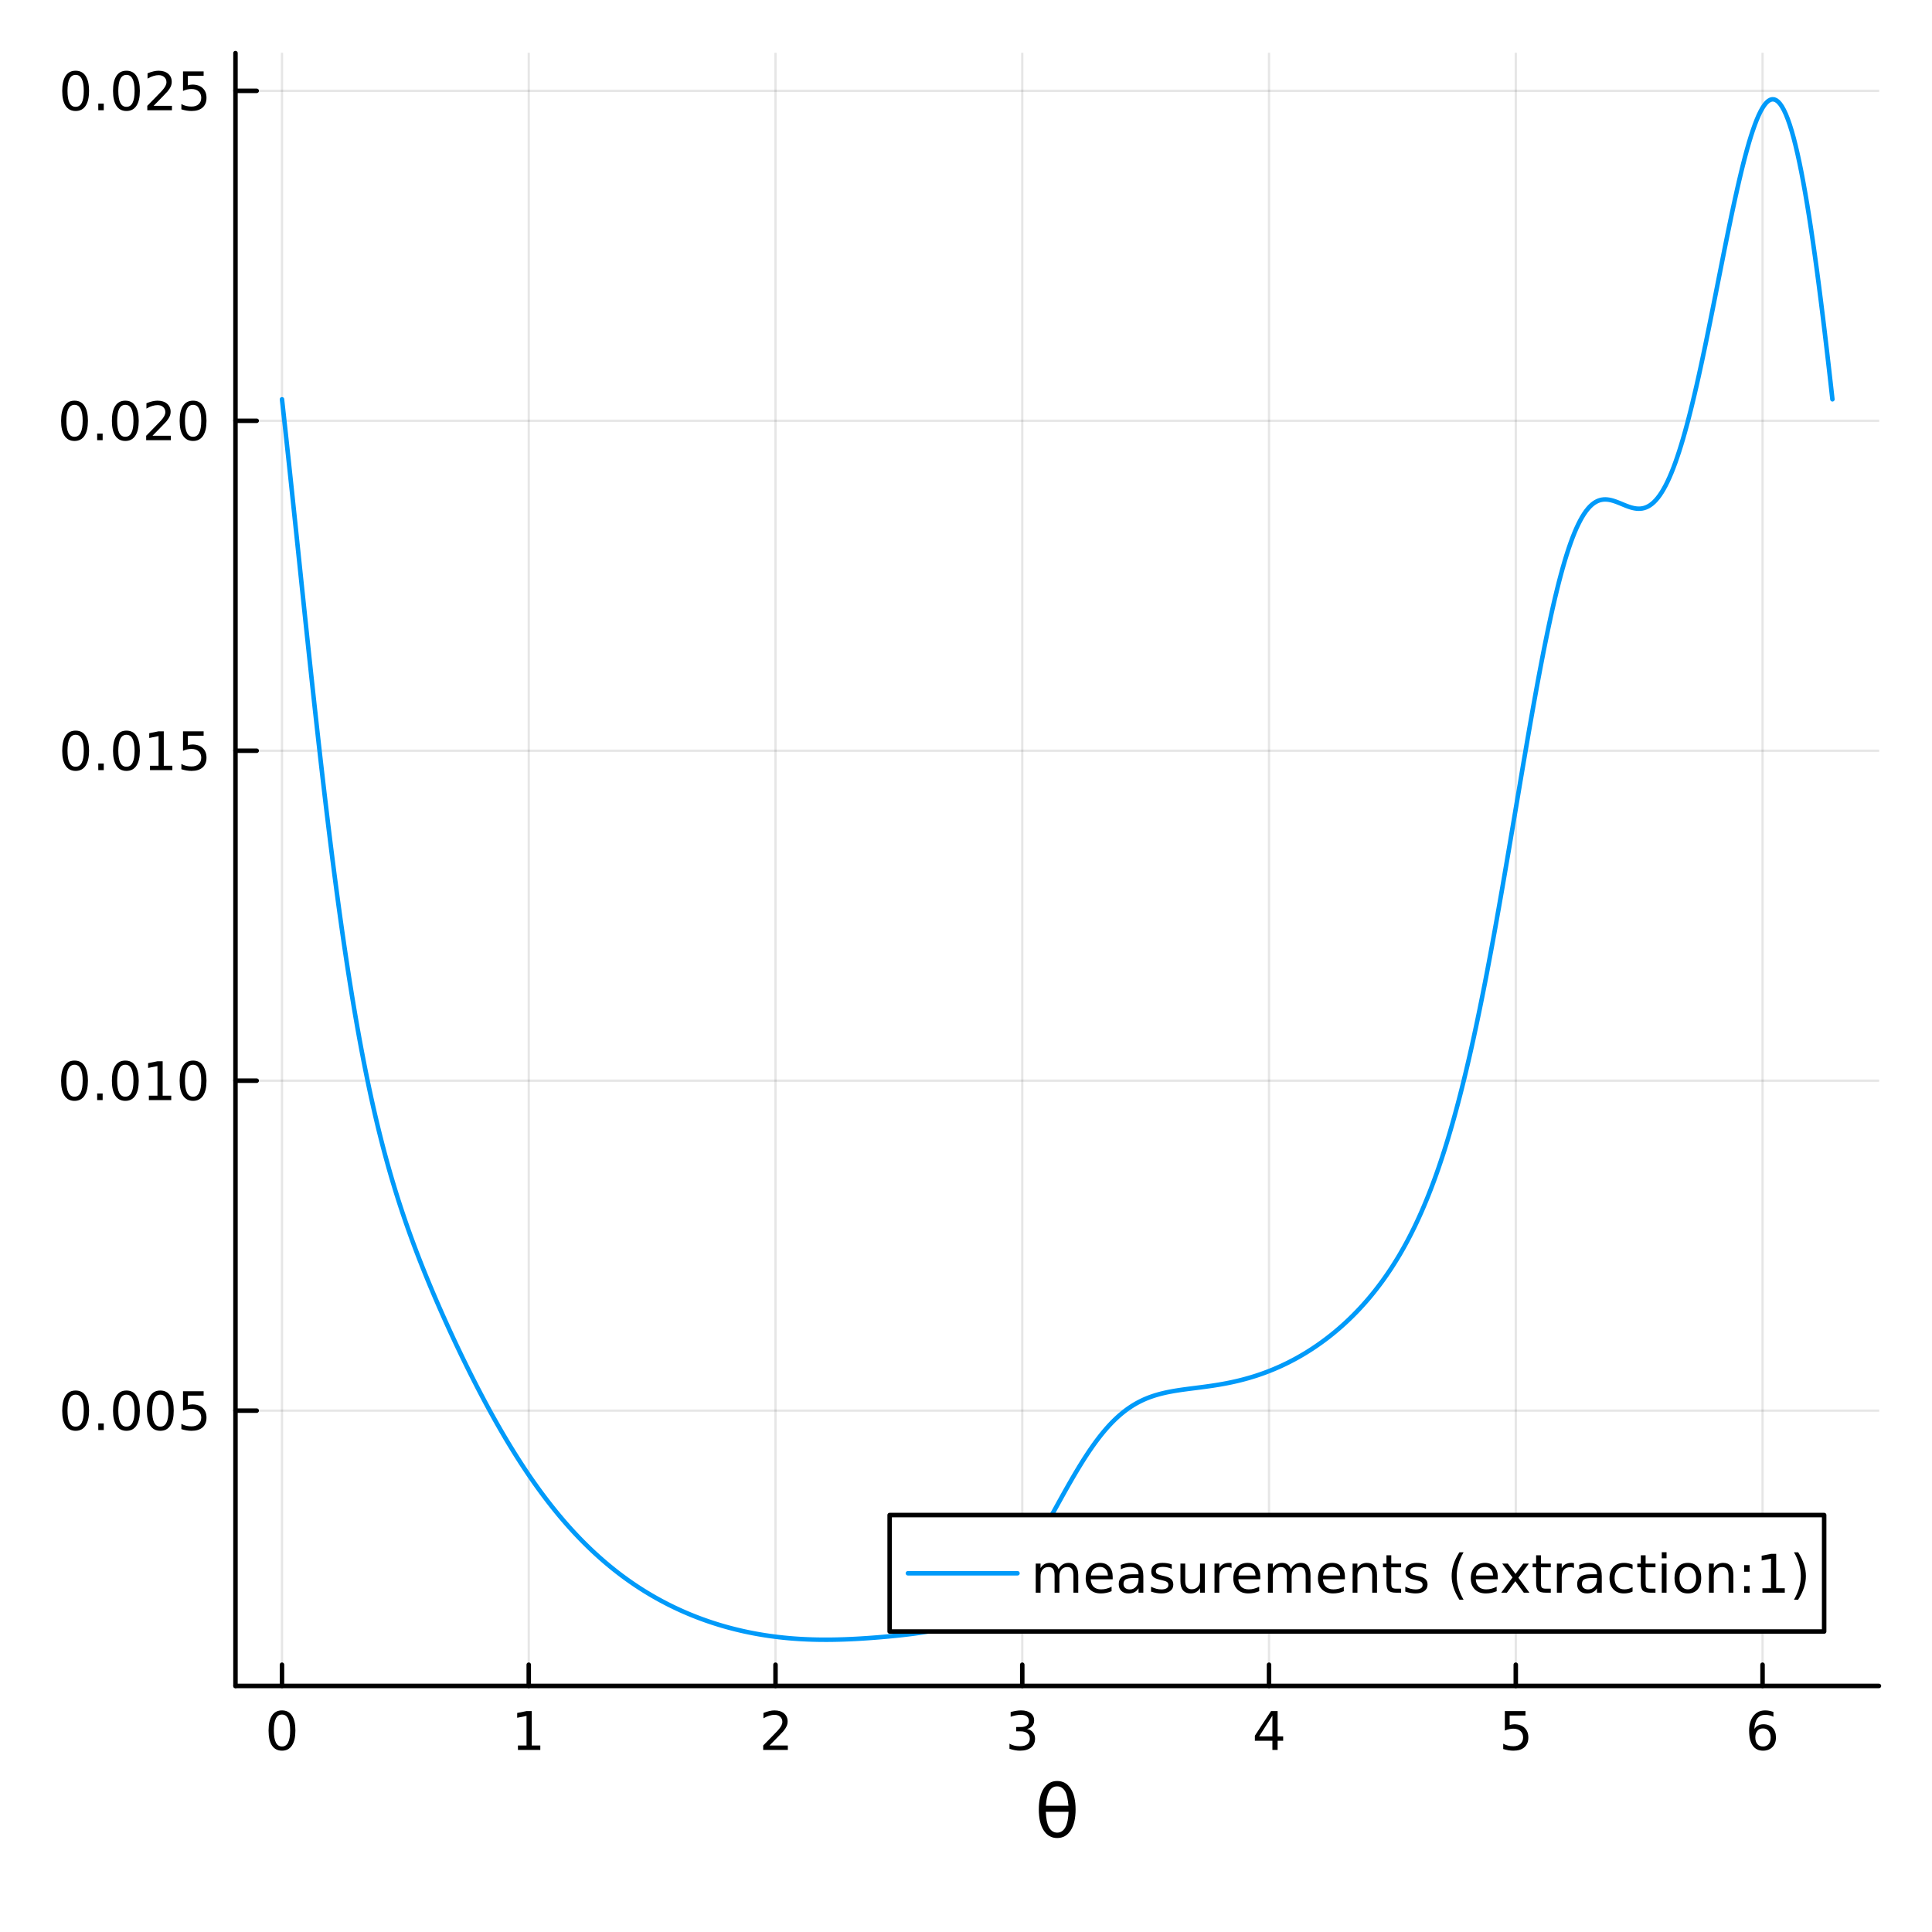 <?xml version="1.0" encoding="utf-8"?>
<svg xmlns="http://www.w3.org/2000/svg" xmlns:xlink="http://www.w3.org/1999/xlink" width="430" height="430" viewBox="0 0 1720 1720">
<rect x="0" y="0" width="1720" height="1720" fill="#333333" stroke="none"/>
<defs>
  <clipPath id="clip270">
    <rect x="0" y="0" width="1720" height="1720"/>
  </clipPath>
</defs>
<path clip-path="url(#clip270)" d="M0 1720 L1720 1720 L1720 0 L0 0  Z" fill="#ffffff" fill-rule="evenodd" fill-opacity="1"/>
<defs>
  <clipPath id="clip271">
    <rect x="344" y="172" width="1205" height="1205"/>
  </clipPath>
</defs>
<path clip-path="url(#clip270)" d="M209.636 1500.94 L1672.76 1500.94 L1672.76 47.244 L209.636 47.244  Z" fill="#ffffff" fill-rule="evenodd" fill-opacity="1"/>
<defs>
  <clipPath id="clip272">
    <rect x="209" y="47" width="1464" height="1455"/>
  </clipPath>
</defs>
<polyline clip-path="url(#clip272)" style="stroke:#000000; stroke-linecap:round; stroke-linejoin:round; stroke-width:2; stroke-opacity:0.1; fill:none" points="251.045,1500.94 251.045,47.244 "/>
<polyline clip-path="url(#clip272)" style="stroke:#000000; stroke-linecap:round; stroke-linejoin:round; stroke-width:2; stroke-opacity:0.1; fill:none" points="470.727,1500.94 470.727,47.244 "/>
<polyline clip-path="url(#clip272)" style="stroke:#000000; stroke-linecap:round; stroke-linejoin:round; stroke-width:2; stroke-opacity:0.1; fill:none" points="690.409,1500.94 690.409,47.244 "/>
<polyline clip-path="url(#clip272)" style="stroke:#000000; stroke-linecap:round; stroke-linejoin:round; stroke-width:2; stroke-opacity:0.1; fill:none" points="910.091,1500.94 910.091,47.244 "/>
<polyline clip-path="url(#clip272)" style="stroke:#000000; stroke-linecap:round; stroke-linejoin:round; stroke-width:2; stroke-opacity:0.1; fill:none" points="1129.77,1500.94 1129.77,47.244 "/>
<polyline clip-path="url(#clip272)" style="stroke:#000000; stroke-linecap:round; stroke-linejoin:round; stroke-width:2; stroke-opacity:0.1; fill:none" points="1349.45,1500.94 1349.45,47.244 "/>
<polyline clip-path="url(#clip272)" style="stroke:#000000; stroke-linecap:round; stroke-linejoin:round; stroke-width:2; stroke-opacity:0.1; fill:none" points="1569.14,1500.94 1569.14,47.244 "/>
<polyline clip-path="url(#clip270)" style="stroke:#000000; stroke-linecap:round; stroke-linejoin:round; stroke-width:4; stroke-opacity:1; fill:none" points="209.636,1500.94 1672.76,1500.94 "/>
<polyline clip-path="url(#clip270)" style="stroke:#000000; stroke-linecap:round; stroke-linejoin:round; stroke-width:4; stroke-opacity:1; fill:none" points="251.045,1500.94 251.045,1482.04 "/>
<polyline clip-path="url(#clip270)" style="stroke:#000000; stroke-linecap:round; stroke-linejoin:round; stroke-width:4; stroke-opacity:1; fill:none" points="470.727,1500.94 470.727,1482.04 "/>
<polyline clip-path="url(#clip270)" style="stroke:#000000; stroke-linecap:round; stroke-linejoin:round; stroke-width:4; stroke-opacity:1; fill:none" points="690.409,1500.94 690.409,1482.04 "/>
<polyline clip-path="url(#clip270)" style="stroke:#000000; stroke-linecap:round; stroke-linejoin:round; stroke-width:4; stroke-opacity:1; fill:none" points="910.091,1500.94 910.091,1482.04 "/>
<polyline clip-path="url(#clip270)" style="stroke:#000000; stroke-linecap:round; stroke-linejoin:round; stroke-width:4; stroke-opacity:1; fill:none" points="1129.77,1500.94 1129.77,1482.04 "/>
<polyline clip-path="url(#clip270)" style="stroke:#000000; stroke-linecap:round; stroke-linejoin:round; stroke-width:4; stroke-opacity:1; fill:none" points="1349.45,1500.94 1349.45,1482.04 "/>
<polyline clip-path="url(#clip270)" style="stroke:#000000; stroke-linecap:round; stroke-linejoin:round; stroke-width:4; stroke-opacity:1; fill:none" points="1569.14,1500.94 1569.14,1482.04 "/>
<path clip-path="url(#clip270)" d="M251.045 1526.42 Q247.434 1526.42 245.605 1529.98 Q243.8 1533.52 243.8 1540.65 Q243.8 1547.76 245.605 1551.33 Q247.434 1554.87 251.045 1554.87 Q254.679 1554.87 256.485 1551.33 Q258.313 1547.76 258.313 1540.65 Q258.313 1533.52 256.485 1529.98 Q254.679 1526.42 251.045 1526.42 M251.045 1522.71 Q256.855 1522.71 259.911 1527.32 Q262.989 1531.9 262.989 1540.65 Q262.989 1549.38 259.911 1553.99 Q256.855 1558.57 251.045 1558.57 Q245.235 1558.57 242.156 1553.99 Q239.101 1549.38 239.101 1540.65 Q239.101 1531.9 242.156 1527.32 Q245.235 1522.71 251.045 1522.71 Z" fill="#000000" fill-rule="nonzero" fill-opacity="1" /><path clip-path="url(#clip270)" d="M461.109 1553.96 L468.748 1553.96 L468.748 1527.6 L460.438 1529.27 L460.438 1525.01 L468.701 1523.34 L473.377 1523.34 L473.377 1553.96 L481.016 1553.96 L481.016 1557.9 L461.109 1557.9 L461.109 1553.96 Z" fill="#000000" fill-rule="nonzero" fill-opacity="1" /><path clip-path="url(#clip270)" d="M685.061 1553.96 L701.381 1553.96 L701.381 1557.9 L679.437 1557.9 L679.437 1553.96 Q682.099 1551.21 686.682 1546.58 Q691.288 1541.93 692.469 1540.59 Q694.714 1538.06 695.594 1536.33 Q696.497 1534.57 696.497 1532.88 Q696.497 1530.12 694.552 1528.39 Q692.631 1526.65 689.529 1526.65 Q687.33 1526.65 684.876 1527.41 Q682.446 1528.18 679.668 1529.73 L679.668 1525.01 Q682.492 1523.87 684.946 1523.29 Q687.399 1522.71 689.436 1522.71 Q694.807 1522.71 698.001 1525.4 Q701.196 1528.09 701.196 1532.58 Q701.196 1534.71 700.385 1536.63 Q699.598 1538.52 697.492 1541.12 Q696.913 1541.79 693.811 1545.01 Q690.71 1548.2 685.061 1553.96 Z" fill="#000000" fill-rule="nonzero" fill-opacity="1" /><path clip-path="url(#clip270)" d="M914.338 1539.27 Q917.695 1539.98 919.57 1542.25 Q921.468 1544.52 921.468 1547.85 Q921.468 1552.97 917.949 1555.77 Q914.431 1558.57 907.949 1558.57 Q905.773 1558.57 903.459 1558.13 Q901.167 1557.71 898.713 1556.86 L898.713 1552.34 Q900.658 1553.48 902.973 1554.06 Q905.287 1554.64 907.81 1554.64 Q912.209 1554.64 914.5 1552.9 Q916.815 1551.16 916.815 1547.85 Q916.815 1544.8 914.662 1543.09 Q912.533 1541.35 908.713 1541.35 L904.685 1541.35 L904.685 1537.51 L908.898 1537.51 Q912.347 1537.51 914.176 1536.14 Q916.005 1534.75 916.005 1532.16 Q916.005 1529.5 914.107 1528.09 Q912.232 1526.65 908.713 1526.65 Q906.792 1526.65 904.593 1527.07 Q902.394 1527.48 899.755 1528.36 L899.755 1524.2 Q902.417 1523.46 904.732 1523.09 Q907.07 1522.71 909.13 1522.71 Q914.454 1522.71 917.556 1525.15 Q920.658 1527.55 920.658 1531.67 Q920.658 1534.54 919.014 1536.53 Q917.371 1538.5 914.338 1539.27 Z" fill="#000000" fill-rule="nonzero" fill-opacity="1" /><path clip-path="url(#clip270)" d="M1132.78 1527.41 L1120.98 1545.86 L1132.78 1545.86 L1132.78 1527.41 M1131.55 1523.34 L1137.43 1523.34 L1137.43 1545.86 L1142.36 1545.86 L1142.36 1549.75 L1137.43 1549.75 L1137.43 1557.9 L1132.78 1557.9 L1132.78 1549.75 L1117.18 1549.75 L1117.18 1545.24 L1131.55 1523.34 Z" fill="#000000" fill-rule="nonzero" fill-opacity="1" /><path clip-path="url(#clip270)" d="M1339.73 1523.34 L1358.09 1523.34 L1358.09 1527.28 L1344.01 1527.28 L1344.01 1535.75 Q1345.03 1535.4 1346.05 1535.24 Q1347.07 1535.05 1348.09 1535.05 Q1353.88 1535.05 1357.26 1538.22 Q1360.63 1541.4 1360.63 1546.81 Q1360.63 1552.39 1357.16 1555.49 Q1353.69 1558.57 1347.37 1558.57 Q1345.2 1558.57 1342.93 1558.2 Q1340.68 1557.83 1338.27 1557.09 L1338.27 1552.39 Q1340.36 1553.52 1342.58 1554.08 Q1344.8 1554.64 1347.28 1554.64 Q1351.28 1554.64 1353.62 1552.53 Q1355.96 1550.42 1355.96 1546.81 Q1355.96 1543.2 1353.62 1541.09 Q1351.28 1538.99 1347.28 1538.99 Q1345.4 1538.99 1343.53 1539.4 Q1341.68 1539.82 1339.73 1540.7 L1339.73 1523.34 Z" fill="#000000" fill-rule="nonzero" fill-opacity="1" /><path clip-path="url(#clip270)" d="M1569.54 1538.76 Q1566.39 1538.76 1564.54 1540.91 Q1562.71 1543.06 1562.71 1546.81 Q1562.71 1550.54 1564.54 1552.71 Q1566.39 1554.87 1569.54 1554.87 Q1572.69 1554.87 1574.52 1552.71 Q1576.37 1550.54 1576.37 1546.81 Q1576.37 1543.06 1574.52 1540.91 Q1572.69 1538.76 1569.54 1538.76 M1578.82 1524.1 L1578.82 1528.36 Q1577.06 1527.53 1575.26 1527.09 Q1573.48 1526.65 1571.72 1526.65 Q1567.09 1526.65 1564.63 1529.77 Q1562.2 1532.9 1561.86 1539.22 Q1563.22 1537.21 1565.28 1536.14 Q1567.34 1535.05 1569.82 1535.05 Q1575.03 1535.05 1578.04 1538.22 Q1581.07 1541.37 1581.07 1546.81 Q1581.07 1552.14 1577.92 1555.35 Q1574.77 1558.57 1569.54 1558.57 Q1563.55 1558.57 1560.37 1553.99 Q1557.2 1549.38 1557.2 1540.65 Q1557.2 1532.46 1561.09 1527.6 Q1564.98 1522.71 1571.53 1522.71 Q1573.29 1522.71 1575.07 1523.06 Q1576.88 1523.41 1578.82 1524.1 Z" fill="#000000" fill-rule="nonzero" fill-opacity="1" /><path clip-path="url(#clip270)" d="M951.317 1613.01 L931.043 1613.01 Q931.52 1622.52 933.716 1626.56 Q936.453 1631.53 941.196 1631.53 Q945.97 1631.53 948.612 1626.53 Q950.935 1622.14 951.317 1613.01 M951.222 1607.59 Q950.331 1598.56 948.612 1595.37 Q945.875 1590.34 941.196 1590.34 Q936.326 1590.34 933.748 1595.31 Q931.711 1599.32 931.106 1607.59 L951.222 1607.59 M941.196 1585.57 Q948.835 1585.57 953.195 1592.32 Q957.556 1599.03 957.556 1610.94 Q957.556 1622.81 953.195 1629.56 Q948.835 1636.34 941.196 1636.34 Q933.525 1636.34 929.197 1629.56 Q924.836 1622.81 924.836 1610.94 Q924.836 1599.03 929.197 1592.32 Q933.525 1585.57 941.196 1585.57 Z" fill="#000000" fill-rule="nonzero" fill-opacity="1" /><polyline clip-path="url(#clip272)" style="stroke:#000000; stroke-linecap:round; stroke-linejoin:round; stroke-width:2; stroke-opacity:0.1; fill:none" points="209.636,1255.85 1672.76,1255.85 "/>
<polyline clip-path="url(#clip272)" style="stroke:#000000; stroke-linecap:round; stroke-linejoin:round; stroke-width:2; stroke-opacity:0.1; fill:none" points="209.636,962.101 1672.76,962.101 "/>
<polyline clip-path="url(#clip272)" style="stroke:#000000; stroke-linecap:round; stroke-linejoin:round; stroke-width:2; stroke-opacity:0.1; fill:none" points="209.636,668.355 1672.76,668.355 "/>
<polyline clip-path="url(#clip272)" style="stroke:#000000; stroke-linecap:round; stroke-linejoin:round; stroke-width:2; stroke-opacity:0.1; fill:none" points="209.636,374.609 1672.76,374.609 "/>
<polyline clip-path="url(#clip272)" style="stroke:#000000; stroke-linecap:round; stroke-linejoin:round; stroke-width:2; stroke-opacity:0.1; fill:none" points="209.636,80.864 1672.76,80.864 "/>
<polyline clip-path="url(#clip270)" style="stroke:#000000; stroke-linecap:round; stroke-linejoin:round; stroke-width:4; stroke-opacity:1; fill:none" points="209.636,1500.94 209.636,47.244 "/>
<polyline clip-path="url(#clip270)" style="stroke:#000000; stroke-linecap:round; stroke-linejoin:round; stroke-width:4; stroke-opacity:1; fill:none" points="209.636,1255.85 228.534,1255.85 "/>
<polyline clip-path="url(#clip270)" style="stroke:#000000; stroke-linecap:round; stroke-linejoin:round; stroke-width:4; stroke-opacity:1; fill:none" points="209.636,962.101 228.534,962.101 "/>
<polyline clip-path="url(#clip270)" style="stroke:#000000; stroke-linecap:round; stroke-linejoin:round; stroke-width:4; stroke-opacity:1; fill:none" points="209.636,668.355 228.534,668.355 "/>
<polyline clip-path="url(#clip270)" style="stroke:#000000; stroke-linecap:round; stroke-linejoin:round; stroke-width:4; stroke-opacity:1; fill:none" points="209.636,374.609 228.534,374.609 "/>
<polyline clip-path="url(#clip270)" style="stroke:#000000; stroke-linecap:round; stroke-linejoin:round; stroke-width:4; stroke-opacity:1; fill:none" points="209.636,80.864 228.534,80.864 "/>
<path clip-path="url(#clip270)" d="M67.332 1241.65 Q63.721 1241.65 61.892 1245.21 Q60.087 1248.75 60.087 1255.88 Q60.087 1262.99 61.892 1266.55 Q63.721 1270.09 67.332 1270.09 Q70.966 1270.09 72.772 1266.55 Q74.6 1262.99 74.6 1255.88 Q74.6 1248.75 72.772 1245.21 Q70.966 1241.65 67.332 1241.65 M67.332 1237.94 Q73.142 1237.94 76.198 1242.55 Q79.276 1247.13 79.276 1255.88 Q79.276 1264.61 76.198 1269.21 Q73.142 1273.8 67.332 1273.8 Q61.522 1273.8 58.443 1269.21 Q55.388 1264.61 55.388 1255.88 Q55.388 1247.13 58.443 1242.55 Q61.522 1237.94 67.332 1237.94 Z" fill="#000000" fill-rule="nonzero" fill-opacity="1" /><path clip-path="url(#clip270)" d="M87.494 1267.25 L92.378 1267.25 L92.378 1273.13 L87.494 1273.13 L87.494 1267.25 Z" fill="#000000" fill-rule="nonzero" fill-opacity="1" /><path clip-path="url(#clip270)" d="M112.563 1241.65 Q108.952 1241.65 107.123 1245.21 Q105.318 1248.75 105.318 1255.88 Q105.318 1262.99 107.123 1266.55 Q108.952 1270.09 112.563 1270.09 Q116.197 1270.09 118.003 1266.55 Q119.832 1262.99 119.832 1255.88 Q119.832 1248.75 118.003 1245.21 Q116.197 1241.65 112.563 1241.65 M112.563 1237.94 Q118.373 1237.94 121.429 1242.55 Q124.507 1247.13 124.507 1255.88 Q124.507 1264.61 121.429 1269.21 Q118.373 1273.8 112.563 1273.8 Q106.753 1273.8 103.674 1269.21 Q100.619 1264.61 100.619 1255.88 Q100.619 1247.13 103.674 1242.55 Q106.753 1237.94 112.563 1237.94 Z" fill="#000000" fill-rule="nonzero" fill-opacity="1" /><path clip-path="url(#clip270)" d="M142.725 1241.65 Q139.114 1241.65 137.285 1245.21 Q135.48 1248.75 135.48 1255.88 Q135.48 1262.99 137.285 1266.55 Q139.114 1270.09 142.725 1270.09 Q146.359 1270.09 148.165 1266.55 Q149.993 1262.99 149.993 1255.88 Q149.993 1248.75 148.165 1245.21 Q146.359 1241.65 142.725 1241.65 M142.725 1237.94 Q148.535 1237.94 151.591 1242.55 Q154.669 1247.13 154.669 1255.88 Q154.669 1264.61 151.591 1269.21 Q148.535 1273.8 142.725 1273.8 Q136.915 1273.8 133.836 1269.21 Q130.781 1264.61 130.781 1255.88 Q130.781 1247.13 133.836 1242.55 Q136.915 1237.94 142.725 1237.94 Z" fill="#000000" fill-rule="nonzero" fill-opacity="1" /><path clip-path="url(#clip270)" d="M162.933 1238.57 L181.29 1238.57 L181.29 1242.5 L167.216 1242.5 L167.216 1250.97 Q168.234 1250.63 169.253 1250.46 Q170.271 1250.28 171.29 1250.28 Q177.077 1250.28 180.456 1253.45 Q183.836 1256.62 183.836 1262.04 Q183.836 1267.62 180.364 1270.72 Q176.891 1273.8 170.572 1273.8 Q168.396 1273.8 166.128 1273.43 Q163.882 1273.06 161.475 1272.32 L161.475 1267.62 Q163.558 1268.75 165.78 1269.31 Q168.003 1269.86 170.479 1269.86 Q174.484 1269.86 176.822 1267.76 Q179.16 1265.65 179.16 1262.04 Q179.16 1258.43 176.822 1256.32 Q174.484 1254.21 170.479 1254.21 Q168.604 1254.21 166.729 1254.63 Q164.878 1255.05 162.933 1255.93 L162.933 1238.57 Z" fill="#000000" fill-rule="nonzero" fill-opacity="1" /><path clip-path="url(#clip270)" d="M66.337 947.9 Q62.725 947.9 60.897 951.464 Q59.091 955.006 59.091 962.136 Q59.091 969.242 60.897 972.807 Q62.725 976.349 66.337 976.349 Q69.971 976.349 71.776 972.807 Q73.605 969.242 73.605 962.136 Q73.605 955.006 71.776 951.464 Q69.971 947.9 66.337 947.9 M66.337 944.196 Q72.147 944.196 75.202 948.802 Q78.281 953.386 78.281 962.136 Q78.281 970.862 75.202 975.469 Q72.147 980.052 66.337 980.052 Q60.526 980.052 57.448 975.469 Q54.392 970.862 54.392 962.136 Q54.392 953.386 57.448 948.802 Q60.526 944.196 66.337 944.196 Z" fill="#000000" fill-rule="nonzero" fill-opacity="1" /><path clip-path="url(#clip270)" d="M86.498 973.501 L91.383 973.501 L91.383 979.381 L86.498 979.381 L86.498 973.501 Z" fill="#000000" fill-rule="nonzero" fill-opacity="1" /><path clip-path="url(#clip270)" d="M111.568 947.9 Q107.957 947.9 106.128 951.464 Q104.322 955.006 104.322 962.136 Q104.322 969.242 106.128 972.807 Q107.957 976.349 111.568 976.349 Q115.202 976.349 117.008 972.807 Q118.836 969.242 118.836 962.136 Q118.836 955.006 117.008 951.464 Q115.202 947.9 111.568 947.9 M111.568 944.196 Q117.378 944.196 120.433 948.802 Q123.512 953.386 123.512 962.136 Q123.512 970.862 120.433 975.469 Q117.378 980.052 111.568 980.052 Q105.758 980.052 102.679 975.469 Q99.623 970.862 99.623 962.136 Q99.623 953.386 102.679 948.802 Q105.758 944.196 111.568 944.196 Z" fill="#000000" fill-rule="nonzero" fill-opacity="1" /><path clip-path="url(#clip270)" d="M132.54 975.446 L140.179 975.446 L140.179 949.08 L131.869 950.747 L131.869 946.488 L140.132 944.821 L144.808 944.821 L144.808 975.446 L152.447 975.446 L152.447 979.381 L132.54 979.381 L132.54 975.446 Z" fill="#000000" fill-rule="nonzero" fill-opacity="1" /><path clip-path="url(#clip270)" d="M171.891 947.9 Q168.28 947.9 166.452 951.464 Q164.646 955.006 164.646 962.136 Q164.646 969.242 166.452 972.807 Q168.28 976.349 171.891 976.349 Q175.526 976.349 177.331 972.807 Q179.16 969.242 179.16 962.136 Q179.16 955.006 177.331 951.464 Q175.526 947.9 171.891 947.9 M171.891 944.196 Q177.702 944.196 180.757 948.802 Q183.836 953.386 183.836 962.136 Q183.836 970.862 180.757 975.469 Q177.702 980.052 171.891 980.052 Q166.081 980.052 163.003 975.469 Q159.947 970.862 159.947 962.136 Q159.947 953.386 163.003 948.802 Q166.081 944.196 171.891 944.196 Z" fill="#000000" fill-rule="nonzero" fill-opacity="1" /><path clip-path="url(#clip270)" d="M67.332 654.154 Q63.721 654.154 61.892 657.719 Q60.087 661.26 60.087 668.39 Q60.087 675.496 61.892 679.061 Q63.721 682.603 67.332 682.603 Q70.966 682.603 72.772 679.061 Q74.6 675.496 74.6 668.39 Q74.6 661.26 72.772 657.719 Q70.966 654.154 67.332 654.154 M67.332 650.45 Q73.142 650.45 76.198 655.057 Q79.276 659.64 79.276 668.39 Q79.276 677.117 76.198 681.723 Q73.142 686.306 67.332 686.306 Q61.522 686.306 58.443 681.723 Q55.388 677.117 55.388 668.39 Q55.388 659.64 58.443 655.057 Q61.522 650.45 67.332 650.45 Z" fill="#000000" fill-rule="nonzero" fill-opacity="1" /><path clip-path="url(#clip270)" d="M87.494 679.756 L92.378 679.756 L92.378 685.635 L87.494 685.635 L87.494 679.756 Z" fill="#000000" fill-rule="nonzero" fill-opacity="1" /><path clip-path="url(#clip270)" d="M112.563 654.154 Q108.952 654.154 107.123 657.719 Q105.318 661.26 105.318 668.39 Q105.318 675.496 107.123 679.061 Q108.952 682.603 112.563 682.603 Q116.197 682.603 118.003 679.061 Q119.832 675.496 119.832 668.39 Q119.832 661.26 118.003 657.719 Q116.197 654.154 112.563 654.154 M112.563 650.45 Q118.373 650.45 121.429 655.057 Q124.507 659.64 124.507 668.39 Q124.507 677.117 121.429 681.723 Q118.373 686.306 112.563 686.306 Q106.753 686.306 103.674 681.723 Q100.619 677.117 100.619 668.39 Q100.619 659.64 103.674 655.057 Q106.753 650.45 112.563 650.45 Z" fill="#000000" fill-rule="nonzero" fill-opacity="1" /><path clip-path="url(#clip270)" d="M133.535 681.7 L141.174 681.7 L141.174 655.334 L132.864 657.001 L132.864 652.742 L141.128 651.075 L145.804 651.075 L145.804 681.7 L153.443 681.7 L153.443 685.635 L133.535 685.635 L133.535 681.7 Z" fill="#000000" fill-rule="nonzero" fill-opacity="1" /><path clip-path="url(#clip270)" d="M162.933 651.075 L181.29 651.075 L181.29 655.01 L167.216 655.01 L167.216 663.482 Q168.234 663.135 169.253 662.973 Q170.271 662.788 171.29 662.788 Q177.077 662.788 180.456 665.959 Q183.836 669.131 183.836 674.547 Q183.836 680.126 180.364 683.228 Q176.891 686.306 170.572 686.306 Q168.396 686.306 166.128 685.936 Q163.882 685.566 161.475 684.825 L161.475 680.126 Q163.558 681.26 165.78 681.816 Q168.003 682.371 170.479 682.371 Q174.484 682.371 176.822 680.265 Q179.16 678.158 179.16 674.547 Q179.16 670.936 176.822 668.83 Q174.484 666.723 170.479 666.723 Q168.604 666.723 166.729 667.14 Q164.878 667.557 162.933 668.436 L162.933 651.075 Z" fill="#000000" fill-rule="nonzero" fill-opacity="1" /><path clip-path="url(#clip270)" d="M66.337 360.408 Q62.725 360.408 60.897 363.973 Q59.091 367.515 59.091 374.644 Q59.091 381.751 60.897 385.315 Q62.725 388.857 66.337 388.857 Q69.971 388.857 71.776 385.315 Q73.605 381.751 73.605 374.644 Q73.605 367.515 71.776 363.973 Q69.971 360.408 66.337 360.408 M66.337 356.704 Q72.147 356.704 75.202 361.311 Q78.281 365.894 78.281 374.644 Q78.281 383.371 75.202 387.977 Q72.147 392.561 66.337 392.561 Q60.526 392.561 57.448 387.977 Q54.392 383.371 54.392 374.644 Q54.392 365.894 57.448 361.311 Q60.526 356.704 66.337 356.704 Z" fill="#000000" fill-rule="nonzero" fill-opacity="1" /><path clip-path="url(#clip270)" d="M86.498 386.01 L91.383 386.01 L91.383 391.889 L86.498 391.889 L86.498 386.01 Z" fill="#000000" fill-rule="nonzero" fill-opacity="1" /><path clip-path="url(#clip270)" d="M111.568 360.408 Q107.957 360.408 106.128 363.973 Q104.322 367.515 104.322 374.644 Q104.322 381.751 106.128 385.315 Q107.957 388.857 111.568 388.857 Q115.202 388.857 117.008 385.315 Q118.836 381.751 118.836 374.644 Q118.836 367.515 117.008 363.973 Q115.202 360.408 111.568 360.408 M111.568 356.704 Q117.378 356.704 120.433 361.311 Q123.512 365.894 123.512 374.644 Q123.512 383.371 120.433 387.977 Q117.378 392.561 111.568 392.561 Q105.758 392.561 102.679 387.977 Q99.623 383.371 99.623 374.644 Q99.623 365.894 102.679 361.311 Q105.758 356.704 111.568 356.704 Z" fill="#000000" fill-rule="nonzero" fill-opacity="1" /><path clip-path="url(#clip270)" d="M135.757 387.954 L152.077 387.954 L152.077 391.889 L130.132 391.889 L130.132 387.954 Q132.794 385.2 137.378 380.57 Q141.984 375.917 143.165 374.575 Q145.41 372.052 146.29 370.315 Q147.193 368.556 147.193 366.866 Q147.193 364.112 145.248 362.376 Q143.327 360.64 140.225 360.64 Q138.026 360.64 135.572 361.403 Q133.142 362.167 130.364 363.718 L130.364 358.996 Q133.188 357.862 135.642 357.283 Q138.095 356.704 140.132 356.704 Q145.503 356.704 148.697 359.39 Q151.892 362.075 151.892 366.565 Q151.892 368.695 151.081 370.616 Q150.294 372.515 148.188 375.107 Q147.609 375.778 144.507 378.996 Q141.406 382.19 135.757 387.954 Z" fill="#000000" fill-rule="nonzero" fill-opacity="1" /><path clip-path="url(#clip270)" d="M171.891 360.408 Q168.28 360.408 166.452 363.973 Q164.646 367.515 164.646 374.644 Q164.646 381.751 166.452 385.315 Q168.28 388.857 171.891 388.857 Q175.526 388.857 177.331 385.315 Q179.16 381.751 179.16 374.644 Q179.16 367.515 177.331 363.973 Q175.526 360.408 171.891 360.408 M171.891 356.704 Q177.702 356.704 180.757 361.311 Q183.836 365.894 183.836 374.644 Q183.836 383.371 180.757 387.977 Q177.702 392.561 171.891 392.561 Q166.081 392.561 163.003 387.977 Q159.947 383.371 159.947 374.644 Q159.947 365.894 163.003 361.311 Q166.081 356.704 171.891 356.704 Z" fill="#000000" fill-rule="nonzero" fill-opacity="1" /><path clip-path="url(#clip270)" d="M67.332 66.662 Q63.721 66.662 61.892 70.227 Q60.087 73.769 60.087 80.898 Q60.087 88.005 61.892 91.57 Q63.721 95.111 67.332 95.111 Q70.966 95.111 72.772 91.57 Q74.6 88.005 74.6 80.898 Q74.6 73.769 72.772 70.227 Q70.966 66.662 67.332 66.662 M67.332 62.959 Q73.142 62.959 76.198 67.565 Q79.276 72.148 79.276 80.898 Q79.276 89.625 76.198 94.232 Q73.142 98.815 67.332 98.815 Q61.522 98.815 58.443 94.232 Q55.388 89.625 55.388 80.898 Q55.388 72.148 58.443 67.565 Q61.522 62.959 67.332 62.959 Z" fill="#000000" fill-rule="nonzero" fill-opacity="1" /><path clip-path="url(#clip270)" d="M87.494 92.264 L92.378 92.264 L92.378 98.144 L87.494 98.144 L87.494 92.264 Z" fill="#000000" fill-rule="nonzero" fill-opacity="1" /><path clip-path="url(#clip270)" d="M112.563 66.662 Q108.952 66.662 107.123 70.227 Q105.318 73.769 105.318 80.898 Q105.318 88.005 107.123 91.57 Q108.952 95.111 112.563 95.111 Q116.197 95.111 118.003 91.57 Q119.832 88.005 119.832 80.898 Q119.832 73.769 118.003 70.227 Q116.197 66.662 112.563 66.662 M112.563 62.959 Q118.373 62.959 121.429 67.565 Q124.507 72.148 124.507 80.898 Q124.507 89.625 121.429 94.232 Q118.373 98.815 112.563 98.815 Q106.753 98.815 103.674 94.232 Q100.619 89.625 100.619 80.898 Q100.619 72.148 103.674 67.565 Q106.753 62.959 112.563 62.959 Z" fill="#000000" fill-rule="nonzero" fill-opacity="1" /><path clip-path="url(#clip270)" d="M136.753 94.209 L153.072 94.209 L153.072 98.144 L131.128 98.144 L131.128 94.209 Q133.79 91.454 138.373 86.824 Q142.98 82.171 144.16 80.829 Q146.406 78.306 147.285 76.57 Q148.188 74.81 148.188 73.121 Q148.188 70.366 146.243 68.63 Q144.322 66.894 141.22 66.894 Q139.021 66.894 136.568 67.658 Q134.137 68.422 131.359 69.972 L131.359 65.25 Q134.183 64.116 136.637 63.537 Q139.091 62.959 141.128 62.959 Q146.498 62.959 149.693 65.644 Q152.887 68.329 152.887 72.82 Q152.887 74.949 152.077 76.871 Q151.29 78.769 149.183 81.361 Q148.605 82.033 145.503 85.25 Q142.401 88.445 136.753 94.209 Z" fill="#000000" fill-rule="nonzero" fill-opacity="1" /><path clip-path="url(#clip270)" d="M162.933 63.584 L181.29 63.584 L181.29 67.519 L167.216 67.519 L167.216 75.991 Q168.234 75.644 169.253 75.482 Q170.271 75.296 171.29 75.296 Q177.077 75.296 180.456 78.468 Q183.836 81.639 183.836 87.056 Q183.836 92.634 180.364 95.736 Q176.891 98.815 170.572 98.815 Q168.396 98.815 166.128 98.445 Q163.882 98.074 161.475 97.334 L161.475 92.634 Q163.558 93.769 165.78 94.324 Q168.003 94.88 170.479 94.88 Q174.484 94.88 176.822 92.773 Q179.16 90.667 179.16 87.056 Q179.16 83.445 176.822 81.338 Q174.484 79.232 170.479 79.232 Q168.604 79.232 166.729 79.648 Q164.878 80.065 162.933 80.945 L162.933 63.584 Z" fill="#000000" fill-rule="nonzero" fill-opacity="1" /><polyline clip-path="url(#clip272)" style="stroke:#009af9; stroke-linecap:round; stroke-linejoin:round; stroke-width:4; stroke-opacity:1; fill:none" points="251.045,355.48 252.772,371.15 254.5,387.025 256.228,403.079 257.955,419.284 259.683,435.612 261.41,452.036 263.138,468.531 264.865,485.069 266.593,501.625 268.32,518.173 270.048,534.689 271.775,551.15 273.503,567.531 275.23,583.811 276.958,599.97 278.686,615.986 280.413,631.84 282.141,647.515 283.868,662.994 285.596,678.261 287.323,693.302 289.051,708.104 290.778,722.654 292.506,736.942 294.233,750.958 295.961,764.694 297.688,778.143 299.416,791.3 301.144,804.158 302.871,816.716 304.599,828.97 306.326,840.918 308.054,852.562 309.781,863.9 311.509,874.935 313.236,885.668 314.964,896.103 316.691,906.245 318.419,916.096 320.146,925.663 321.874,934.952 323.601,943.968 325.329,952.719 327.057,961.211 328.784,969.452 330.512,977.451 332.239,985.214 333.967,992.75 335.694,1000.07 337.422,1007.18 339.149,1014.08 340.877,1020.8 342.604,1027.32 344.332,1033.68 346.059,1039.86 347.787,1045.89 349.515,1051.76 351.242,1057.49 352.97,1063.08 354.697,1068.55 356.425,1073.89 358.152,1079.12 359.88,1084.23 361.607,1089.25 363.335,1094.17 365.062,1099 366.79,1103.74 368.517,1108.41 370.245,1113 371.973,1117.52 373.7,1121.97 375.428,1126.36 377.155,1130.69 378.883,1134.96 380.61,1139.19 382.338,1143.36 384.065,1147.49 385.793,1151.57 387.52,1155.61 389.248,1159.61 390.975,1163.57 392.703,1167.5 394.43,1171.38 396.158,1175.24 397.886,1179.06 399.613,1182.85 401.341,1186.61 403.068,1190.33 404.796,1194.03 406.523,1197.7 408.251,1201.34 409.978,1204.94 411.706,1208.53 413.433,1212.08 415.161,1215.6 416.888,1219.09 418.616,1222.56 420.344,1226 422.071,1229.41 423.799,1232.79 425.526,1236.14 427.254,1239.46 428.981,1242.75 430.709,1246.02 432.436,1249.25 434.164,1252.46 435.891,1255.63 437.619,1258.78 439.346,1261.89 441.074,1264.98 442.802,1268.03 444.529,1271.05 446.257,1274.05 447.984,1277.01 449.712,1279.94 451.439,1282.84 453.167,1285.71 454.894,1288.55 456.622,1291.36 458.349,1294.13 460.077,1296.88 461.804,1299.59 463.532,1302.27 465.259,1304.92 466.987,1307.54 468.715,1310.13 470.442,1312.69 472.17,1315.22 473.897,1317.71 475.625,1320.18 477.352,1322.61 479.08,1325.02 480.807,1327.39 482.535,1329.74 484.262,1332.05 485.99,1334.33 487.717,1336.59 489.445,1338.81 491.173,1341.01 492.9,1343.17 494.628,1345.31 496.355,1347.42 498.083,1349.5 499.81,1351.55 501.538,1353.58 503.265,1355.58 504.993,1357.54 506.72,1359.49 508.448,1361.4 510.175,1363.29 511.903,1365.15 513.631,1366.99 515.358,1368.8 517.086,1370.58 518.813,1372.34 520.541,1374.07 522.268,1375.78 523.996,1377.46 525.723,1379.12 527.451,1380.76 529.178,1382.37 530.906,1383.96 532.633,1385.52 534.361,1387.06 536.089,1388.58 537.816,1390.08 539.544,1391.55 541.271,1393 542.999,1394.43 544.726,1395.84 546.454,1397.23 548.181,1398.59 549.909,1399.94 551.636,1401.26 553.364,1402.57 555.091,1403.85 556.819,1405.11 558.546,1406.36 560.274,1407.58 562.002,1408.79 563.729,1409.98 565.457,1411.15 567.184,1412.3 568.912,1413.43 570.639,1414.54 572.367,1415.64 574.094,1416.72 575.822,1417.78 577.549,1418.82 579.277,1419.85 581.004,1420.86 582.732,1421.85 584.46,1422.83 586.187,1423.79 587.915,1424.73 589.642,1425.66 591.37,1426.57 593.097,1427.47 594.825,1428.35 596.552,1429.22 598.28,1430.07 600.007,1430.91 601.735,1431.73 603.462,1432.54 605.19,1433.34 606.918,1434.11 608.645,1434.88 610.373,1435.63 612.1,1436.37 613.828,1437.09 615.555,1437.8 617.283,1438.5 619.01,1439.18 620.738,1439.85 622.465,1440.51 624.193,1441.16 625.92,1441.79 627.648,1442.41 629.375,1443.01 631.103,1443.61 632.831,1444.19 634.558,1444.76 636.286,1445.32 638.013,1445.86 639.741,1446.4 641.468,1446.92 643.196,1447.43 644.923,1447.93 646.651,1448.41 648.378,1448.89 650.106,1449.35 651.833,1449.8 653.561,1450.25 655.289,1450.68 657.016,1451.09 658.744,1451.5 660.471,1451.9 662.199,1452.29 663.926,1452.66 665.654,1453.03 667.381,1453.38 669.109,1453.73 670.836,1454.06 672.564,1454.39 674.291,1454.7 676.019,1455 677.747,1455.29 679.474,1455.58 681.202,1455.85 682.929,1456.11 684.657,1456.37 686.384,1456.61 688.112,1456.84 689.839,1457.07 691.567,1457.28 693.294,1457.49 695.022,1457.68 696.749,1457.87 698.477,1458.05 700.205,1458.22 701.932,1458.38 703.66,1458.53 705.387,1458.67 707.115,1458.8 708.842,1458.92 710.57,1459.04 712.297,1459.15 714.025,1459.24 715.752,1459.33 717.48,1459.41 719.207,1459.49 720.935,1459.55 722.662,1459.61 724.39,1459.66 726.118,1459.7 727.845,1459.74 729.573,1459.76 731.3,1459.78 733.028,1459.79 734.755,1459.8 736.483,1459.8 738.21,1459.79 739.938,1459.77 741.665,1459.75 743.393,1459.72 745.12,1459.68 746.848,1459.64 748.576,1459.59 750.303,1459.54 752.031,1459.48 753.758,1459.41 755.486,1459.34 757.213,1459.27 758.941,1459.18 760.668,1459.1 762.396,1459.01 764.123,1458.91 765.851,1458.81 767.578,1458.7 769.306,1458.59 771.034,1458.48 772.761,1458.36 774.489,1458.24 776.216,1458.11 777.944,1457.98 779.671,1457.85 781.399,1457.71 783.126,1457.57 784.854,1457.42 786.581,1457.27 788.309,1457.12 790.036,1456.96 791.764,1456.8 793.491,1456.64 795.219,1456.47 796.947,1456.29 798.674,1456.12 800.402,1455.94 802.129,1455.75 803.857,1455.56 805.584,1455.36 807.312,1455.16 809.039,1454.95 810.767,1454.73 812.494,1454.51 814.222,1454.28 815.949,1454.04 817.677,1453.8 819.405,1453.54 821.132,1453.27 822.86,1453 824.587,1452.71 826.315,1452.4 828.042,1452.09 829.77,1451.75 831.497,1451.41 833.225,1451.04 834.952,1450.65 836.68,1450.25 838.407,1449.82 840.135,1449.38 841.863,1448.9 843.59,1448.4 845.318,1447.88 847.045,1447.32 848.773,1446.73 850.5,1446.12 852.228,1445.46 853.955,1444.77 855.683,1444.05 857.41,1443.28 859.138,1442.47 860.865,1441.62 862.593,1440.72 864.321,1439.78 866.048,1438.79 867.776,1437.75 869.503,1436.65 871.231,1435.5 872.958,1434.3 874.686,1433.03 876.413,1431.71 878.141,1430.33 879.868,1428.89 881.596,1427.39 883.323,1425.82 885.051,1424.19 886.778,1422.5 888.506,1420.73 890.234,1418.91 891.961,1417.01 893.689,1415.05 895.416,1413.02 897.144,1410.93 898.871,1408.77 900.599,1406.54 902.326,1404.25 904.054,1401.9 905.781,1399.48 907.509,1397.01 909.236,1394.47 910.964,1391.88 912.692,1389.23 914.419,1386.53 916.147,1383.77 917.874,1380.97 919.602,1378.12 921.329,1375.23 923.057,1372.3 924.784,1369.34 926.512,1366.34 928.239,1363.31 929.967,1360.26 931.694,1357.18 933.422,1354.09 935.15,1350.98 936.877,1347.86 938.605,1344.74 940.332,1341.61 942.06,1338.49 943.787,1335.37 945.515,1332.26 947.242,1329.16 948.97,1326.09 950.697,1323.03 952.425,1320 954.152,1317 955.88,1314.04 957.607,1311.11 959.335,1308.22 961.063,1305.37 962.79,1302.57 964.518,1299.82 966.245,1297.12 967.973,1294.48 969.7,1291.89 971.428,1289.37 973.155,1286.9 974.883,1284.5 976.61,1282.16 978.338,1279.89 980.065,1277.68 981.793,1275.55 983.521,1273.48 985.248,1271.48 986.976,1269.55 988.703,1267.69 990.431,1265.91 992.158,1264.19 993.886,1262.54 995.613,1260.96 997.341,1259.44 999.068,1258 1000.8,1256.62 1002.52,1255.3 1004.25,1254.05 1005.98,1252.86 1007.71,1251.73 1009.43,1250.66 1011.16,1249.65 1012.89,1248.69 1014.62,1247.79 1016.34,1246.93 1018.07,1246.13 1019.8,1245.37 1021.53,1244.66 1023.25,1243.99 1024.98,1243.37 1026.71,1242.78 1028.44,1242.22 1030.16,1241.71 1031.89,1241.22 1033.62,1240.77 1035.35,1240.34 1037.07,1239.94 1038.8,1239.56 1040.53,1239.21 1042.26,1238.88 1043.98,1238.56 1045.71,1238.26 1047.44,1237.98 1049.17,1237.71 1050.89,1237.45 1052.62,1237.2 1054.35,1236.96 1056.08,1236.73 1057.8,1236.5 1059.53,1236.28 1061.26,1236.06 1062.99,1235.84 1064.71,1235.62 1066.44,1235.4 1068.17,1235.18 1069.9,1234.95 1071.62,1234.73 1073.35,1234.49 1075.08,1234.25 1076.81,1234.01 1078.54,1233.76 1080.26,1233.5 1081.99,1233.23 1083.72,1232.95 1085.45,1232.67 1087.17,1232.37 1088.9,1232.06 1090.63,1231.74 1092.36,1231.41 1094.08,1231.06 1095.81,1230.71 1097.54,1230.34 1099.27,1229.95 1100.99,1229.56 1102.72,1229.15 1104.45,1228.72 1106.18,1228.28 1107.9,1227.82 1109.63,1227.35 1111.36,1226.87 1113.09,1226.36 1114.81,1225.84 1116.54,1225.31 1118.27,1224.76 1120,1224.19 1121.72,1223.6 1123.45,1223 1125.18,1222.38 1126.91,1221.74 1128.63,1221.09 1130.36,1220.41 1132.09,1219.72 1133.82,1219.01 1135.54,1218.28 1137.27,1217.54 1139,1216.77 1140.73,1215.98 1142.45,1215.18 1144.18,1214.36 1145.91,1213.51 1147.64,1212.65 1149.36,1211.76 1151.09,1210.86 1152.82,1209.93 1154.55,1208.99 1156.27,1208.02 1158,1207.03 1159.73,1206.02 1161.46,1204.99 1163.18,1203.94 1164.91,1202.86 1166.64,1201.76 1168.37,1200.64 1170.09,1199.49 1171.82,1198.32 1173.55,1197.13 1175.28,1195.91 1177,1194.67 1178.73,1193.4 1180.46,1192.11 1182.19,1190.79 1183.91,1189.44 1185.64,1188.07 1187.37,1186.67 1189.1,1185.24 1190.82,1183.78 1192.55,1182.3 1194.28,1180.78 1196.01,1179.23 1197.74,1177.66 1199.46,1176.05 1201.19,1174.41 1202.92,1172.73 1204.65,1171.02 1206.37,1169.28 1208.1,1167.5 1209.83,1165.69 1211.56,1163.83 1213.28,1161.94 1215.01,1160.01 1216.74,1158.04 1218.47,1156.03 1220.19,1153.97 1221.92,1151.87 1223.65,1149.73 1225.38,1147.53 1227.1,1145.29 1228.83,1143 1230.56,1140.66 1232.29,1138.26 1234.01,1135.81 1235.74,1133.3 1237.47,1130.73 1239.2,1128.11 1240.92,1125.41 1242.65,1122.66 1244.38,1119.83 1246.11,1116.94 1247.83,1113.97 1249.56,1110.93 1251.29,1107.81 1253.02,1104.61 1254.74,1101.33 1256.47,1097.95 1258.2,1094.49 1259.93,1090.94 1261.65,1087.29 1263.38,1083.55 1265.11,1079.7 1266.84,1075.74 1268.56,1071.68 1270.29,1067.5 1272.02,1063.2 1273.75,1058.79 1275.47,1054.25 1277.2,1049.59 1278.93,1044.79 1280.66,1039.86 1282.38,1034.79 1284.11,1029.58 1285.84,1024.23 1287.57,1018.73 1289.29,1013.07 1291.02,1007.26 1292.75,1001.3 1294.48,995.174 1296.2,988.887 1297.93,982.435 1299.66,975.817 1301.39,969.031 1303.11,962.076 1304.84,954.95 1306.57,947.654 1308.3,940.185 1310.03,932.546 1311.75,924.736 1313.48,916.757 1315.21,908.61 1316.94,900.298 1318.66,891.822 1320.39,883.187 1322.12,874.396 1323.85,865.453 1325.57,856.364 1327.3,847.133 1329.03,837.768 1330.76,828.275 1332.48,818.662 1334.21,808.937 1335.94,799.109 1337.67,789.186 1339.39,779.18 1341.12,769.1 1342.85,758.959 1344.58,748.767 1346.3,738.537 1348.03,728.282 1349.76,718.015 1351.49,707.75 1353.21,697.501 1354.94,687.282 1356.67,677.108 1358.4,666.994 1360.12,656.955 1361.85,647.006 1363.58,637.162 1365.31,627.439 1367.03,617.853 1368.76,608.417 1370.49,599.148 1372.22,590.059 1373.94,581.165 1375.67,572.479 1377.4,564.016 1379.13,555.788 1380.85,547.806 1382.58,540.083 1384.31,532.63 1386.04,525.456 1387.76,518.57 1389.49,511.981 1391.22,505.695 1392.95,499.719 1394.67,494.059 1396.4,488.717 1398.13,483.697 1399.86,479.001 1401.58,474.629 1403.31,470.58 1405.04,466.853 1406.77,463.445 1408.49,460.351 1410.22,457.565 1411.95,455.082 1413.68,452.893 1415.4,450.99 1417.13,449.362 1418.86,447.998 1420.59,446.887 1422.31,446.014 1424.04,445.367 1425.77,444.93 1427.5,444.687 1429.23,444.622 1430.95,444.719 1432.68,444.959 1434.41,445.324 1436.14,445.796 1437.86,446.355 1439.59,446.984 1441.32,447.661 1443.05,448.368 1444.77,449.085 1446.5,449.793 1448.23,450.471 1449.96,451.102 1451.68,451.666 1453.41,452.144 1455.14,452.519 1456.87,452.773 1458.59,452.888 1460.32,452.849 1462.05,452.64 1463.78,452.246 1465.5,451.652 1467.23,450.845 1468.96,449.813 1470.69,448.544 1472.41,447.028 1474.14,445.255 1475.87,443.217 1477.6,440.906 1479.32,438.315 1481.05,435.44 1482.78,432.277 1484.51,428.821 1486.23,425.071 1487.96,421.026 1489.69,416.686 1491.42,412.053 1493.14,407.129 1494.87,401.917 1496.6,396.423 1498.33,390.651 1500.05,384.608 1501.78,378.302 1503.51,371.741 1505.24,364.936 1506.96,357.897 1508.69,350.636 1510.42,343.164 1512.15,335.495 1513.87,327.645 1515.6,319.626 1517.33,311.457 1519.06,303.152 1520.78,294.729 1522.51,286.207 1524.24,277.604 1525.97,268.938 1527.69,260.231 1529.42,251.503 1531.15,242.774 1532.88,234.065 1534.6,225.4 1536.33,216.798 1538.06,208.284 1539.79,199.88 1541.51,191.608 1543.24,183.493 1544.97,175.556 1546.7,167.822 1548.43,160.313 1550.15,153.054 1551.88,146.066 1553.61,139.373 1555.34,132.997 1557.06,126.961 1558.79,121.286 1560.52,115.995 1562.25,111.107 1563.97,106.644 1565.7,102.624 1567.43,99.067 1569.16,95.991 1570.88,93.413 1572.61,91.349 1574.34,89.814 1576.07,88.822 1577.79,88.386 1579.52,88.519 1581.25,89.23 1582.98,90.528 1584.7,92.421 1586.43,94.916 1588.16,98.018 1589.89,101.729 1591.61,106.051 1593.34,110.985 1595.07,116.529 1596.8,122.681 1598.52,129.436 1600.25,136.788 1601.98,144.728 1603.71,153.249 1605.43,162.339 1607.16,171.985 1608.89,182.175 1610.62,192.892 1612.34,204.121 1614.07,215.843 1615.8,228.04 1617.53,240.691 1619.25,253.774 1620.98,267.267 1622.71,281.147 1624.44,295.39 1626.16,309.971 1627.89,324.863 1629.62,340.042 1631.35,355.48 "/>
<path clip-path="url(#clip270)" d="M792.029 1452.48 L1623.99 1452.48 L1623.99 1348.8 L792.029 1348.8  Z" fill="#ffffff" fill-rule="evenodd" fill-opacity="1"/>
<polyline clip-path="url(#clip270)" style="stroke:#000000; stroke-linecap:round; stroke-linejoin:round; stroke-width:4; stroke-opacity:1; fill:none" points="792.029,1452.48 1623.99,1452.48 1623.99,1348.8 792.029,1348.8 792.029,1452.48 "/>
<polyline clip-path="url(#clip270)" style="stroke:#009af9; stroke-linecap:round; stroke-linejoin:round; stroke-width:4; stroke-opacity:1; fill:none" points="808.286,1400.64 905.827,1400.64 "/>
<path clip-path="url(#clip270)" d="M942.431 1396.97 Q944.028 1394.1 946.25 1392.74 Q948.473 1391.37 951.482 1391.37 Q955.533 1391.37 957.732 1394.22 Q959.931 1397.04 959.931 1402.28 L959.931 1417.92 L955.649 1417.92 L955.649 1402.41 Q955.649 1398.69 954.329 1396.88 Q953.01 1395.08 950.301 1395.08 Q946.991 1395.08 945.07 1397.28 Q943.149 1399.47 943.149 1403.27 L943.149 1417.92 L938.866 1417.92 L938.866 1402.41 Q938.866 1398.66 937.547 1396.88 Q936.227 1395.08 933.473 1395.08 Q930.209 1395.08 928.288 1397.3 Q926.366 1399.5 926.366 1403.27 L926.366 1417.92 L922.084 1417.92 L922.084 1392 L926.366 1392 L926.366 1396.03 Q927.825 1393.64 929.862 1392.51 Q931.899 1391.37 934.7 1391.37 Q937.524 1391.37 939.491 1392.81 Q941.482 1394.24 942.431 1396.97 Z" fill="#000000" fill-rule="nonzero" fill-opacity="1" /><path clip-path="url(#clip270)" d="M990.602 1403.9 L990.602 1405.98 L971.019 1405.98 Q971.297 1410.38 973.658 1412.69 Q976.042 1414.98 980.278 1414.98 Q982.732 1414.98 985.023 1414.38 Q987.338 1413.78 989.607 1412.58 L989.607 1416.6 Q987.315 1417.58 984.908 1418.09 Q982.5 1418.59 980.023 1418.59 Q973.82 1418.59 970.185 1414.98 Q966.574 1411.37 966.574 1405.22 Q966.574 1398.85 970 1395.12 Q973.449 1391.37 979.283 1391.37 Q984.514 1391.37 987.546 1394.75 Q990.602 1398.11 990.602 1403.9 M986.343 1402.65 Q986.296 1399.15 984.375 1397.07 Q982.477 1394.98 979.329 1394.98 Q975.764 1394.98 973.611 1397 Q971.482 1399.01 971.158 1402.67 L986.343 1402.65 Z" fill="#000000" fill-rule="nonzero" fill-opacity="1" /><path clip-path="url(#clip270)" d="M1009.38 1404.89 Q1004.21 1404.89 1002.22 1406.07 Q1000.23 1407.25 1000.23 1410.1 Q1000.23 1412.37 1001.71 1413.71 Q1003.22 1415.03 1005.79 1415.03 Q1009.33 1415.03 1011.46 1412.53 Q1013.61 1410.01 1013.61 1405.84 L1013.61 1404.89 L1009.38 1404.89 M1017.87 1403.13 L1017.87 1417.92 L1013.61 1417.92 L1013.61 1413.99 Q1012.15 1416.35 1009.98 1417.48 Q1007.8 1418.59 1004.65 1418.59 Q1000.67 1418.59 998.31 1416.37 Q995.972 1414.13 995.972 1410.38 Q995.972 1406 998.889 1403.78 Q1001.83 1401.56 1007.64 1401.56 L1013.61 1401.56 L1013.61 1401.14 Q1013.61 1398.2 1011.67 1396.6 Q1009.75 1394.98 1006.25 1394.98 Q1004.03 1394.98 1001.92 1395.52 Q999.815 1396.05 997.871 1397.11 L997.871 1393.18 Q1000.21 1392.28 1002.41 1391.84 Q1004.61 1391.37 1006.69 1391.37 Q1012.31 1391.37 1015.09 1394.29 Q1017.87 1397.21 1017.87 1403.13 Z" fill="#000000" fill-rule="nonzero" fill-opacity="1" /><path clip-path="url(#clip270)" d="M1043.17 1392.76 L1043.17 1396.79 Q1041.37 1395.86 1039.42 1395.4 Q1037.48 1394.94 1035.39 1394.94 Q1032.22 1394.94 1030.62 1395.91 Q1029.05 1396.88 1029.05 1398.83 Q1029.05 1400.31 1030.19 1401.16 Q1031.32 1402 1034.75 1402.76 L1036.2 1403.09 Q1040.74 1404.06 1042.64 1405.84 Q1044.56 1407.6 1044.56 1410.77 Q1044.56 1414.38 1041.69 1416.49 Q1038.84 1418.59 1033.84 1418.59 Q1031.76 1418.59 1029.49 1418.18 Q1027.25 1417.78 1024.75 1416.97 L1024.75 1412.58 Q1027.11 1413.8 1029.4 1414.43 Q1031.69 1415.03 1033.94 1415.03 Q1036.94 1415.03 1038.56 1414.01 Q1040.19 1412.97 1040.19 1411.09 Q1040.19 1409.36 1039 1408.43 Q1037.85 1407.51 1033.89 1406.65 L1032.41 1406.3 Q1028.45 1405.47 1026.69 1403.76 Q1024.93 1402.02 1024.93 1399.01 Q1024.93 1395.35 1027.52 1393.36 Q1030.12 1391.37 1034.88 1391.37 Q1037.25 1391.37 1039.33 1391.72 Q1041.41 1392.07 1043.17 1392.76 Z" fill="#000000" fill-rule="nonzero" fill-opacity="1" /><path clip-path="url(#clip270)" d="M1050.9 1407.69 L1050.9 1392 L1055.16 1392 L1055.16 1407.53 Q1055.16 1411.21 1056.6 1413.06 Q1058.03 1414.89 1060.9 1414.89 Q1064.35 1414.89 1066.34 1412.69 Q1068.36 1410.49 1068.36 1406.7 L1068.36 1392 L1072.62 1392 L1072.62 1417.92 L1068.36 1417.92 L1068.36 1413.94 Q1066.81 1416.3 1064.75 1417.46 Q1062.71 1418.59 1060 1418.59 Q1055.53 1418.59 1053.22 1415.82 Q1050.9 1413.04 1050.9 1407.69 M1061.62 1391.37 L1061.62 1391.37 Z" fill="#000000" fill-rule="nonzero" fill-opacity="1" /><path clip-path="url(#clip270)" d="M1096.41 1395.98 Q1095.69 1395.56 1094.84 1395.38 Q1094 1395.17 1092.99 1395.17 Q1089.37 1395.17 1087.43 1397.53 Q1085.51 1399.87 1085.51 1404.27 L1085.51 1417.92 L1081.23 1417.92 L1081.23 1392 L1085.51 1392 L1085.51 1396.03 Q1086.85 1393.66 1089 1392.53 Q1091.16 1391.37 1094.24 1391.37 Q1094.68 1391.37 1095.21 1391.44 Q1095.74 1391.49 1096.39 1391.6 L1096.41 1395.98 Z" fill="#000000" fill-rule="nonzero" fill-opacity="1" /><path clip-path="url(#clip270)" d="M1122.01 1403.9 L1122.01 1405.98 L1102.43 1405.98 Q1102.71 1410.38 1105.07 1412.69 Q1107.45 1414.98 1111.69 1414.98 Q1114.14 1414.98 1116.43 1414.38 Q1118.75 1413.78 1121.02 1412.58 L1121.02 1416.6 Q1118.73 1417.58 1116.32 1418.09 Q1113.91 1418.59 1111.43 1418.59 Q1105.23 1418.59 1101.6 1414.98 Q1097.99 1411.37 1097.99 1405.22 Q1097.99 1398.85 1101.41 1395.12 Q1104.86 1391.37 1110.69 1391.37 Q1115.93 1391.37 1118.96 1394.75 Q1122.01 1398.11 1122.01 1403.9 M1117.75 1402.65 Q1117.71 1399.15 1115.79 1397.07 Q1113.89 1394.98 1110.74 1394.98 Q1107.18 1394.98 1105.02 1397 Q1102.89 1399.01 1102.57 1402.67 L1117.75 1402.65 Z" fill="#000000" fill-rule="nonzero" fill-opacity="1" /><path clip-path="url(#clip270)" d="M1149.19 1396.97 Q1150.79 1394.1 1153.01 1392.74 Q1155.23 1391.37 1158.24 1391.37 Q1162.29 1391.37 1164.49 1394.22 Q1166.69 1397.04 1166.69 1402.28 L1166.69 1417.92 L1162.41 1417.92 L1162.41 1402.41 Q1162.41 1398.69 1161.09 1396.88 Q1159.77 1395.08 1157.06 1395.08 Q1153.75 1395.08 1151.83 1397.28 Q1149.91 1399.47 1149.91 1403.27 L1149.91 1417.92 L1145.62 1417.92 L1145.62 1402.41 Q1145.62 1398.66 1144.3 1396.88 Q1142.99 1395.08 1140.23 1395.08 Q1136.97 1395.08 1135.05 1397.3 Q1133.12 1399.5 1133.12 1403.27 L1133.12 1417.92 L1128.84 1417.92 L1128.84 1392 L1133.12 1392 L1133.12 1396.03 Q1134.58 1393.64 1136.62 1392.51 Q1138.66 1391.37 1141.46 1391.37 Q1144.28 1391.37 1146.25 1392.81 Q1148.24 1394.24 1149.19 1396.97 Z" fill="#000000" fill-rule="nonzero" fill-opacity="1" /><path clip-path="url(#clip270)" d="M1197.36 1403.9 L1197.36 1405.98 L1177.78 1405.98 Q1178.05 1410.38 1180.42 1412.69 Q1182.8 1414.98 1187.04 1414.98 Q1189.49 1414.98 1191.78 1414.38 Q1194.1 1413.78 1196.36 1412.58 L1196.36 1416.6 Q1194.07 1417.58 1191.67 1418.09 Q1189.26 1418.59 1186.78 1418.59 Q1180.58 1418.59 1176.94 1414.98 Q1173.33 1411.37 1173.33 1405.22 Q1173.33 1398.85 1176.76 1395.12 Q1180.21 1391.37 1186.04 1391.37 Q1191.27 1391.37 1194.3 1394.75 Q1197.36 1398.11 1197.36 1403.9 M1193.1 1402.65 Q1193.05 1399.15 1191.13 1397.07 Q1189.24 1394.98 1186.09 1394.98 Q1182.52 1394.98 1180.37 1397 Q1178.24 1399.01 1177.92 1402.67 L1193.1 1402.65 Z" fill="#000000" fill-rule="nonzero" fill-opacity="1" /><path clip-path="url(#clip270)" d="M1225.9 1402.28 L1225.9 1417.92 L1221.64 1417.92 L1221.64 1402.41 Q1221.64 1398.73 1220.21 1396.9 Q1218.77 1395.08 1215.9 1395.08 Q1212.45 1395.08 1210.46 1397.28 Q1208.47 1399.47 1208.47 1403.27 L1208.47 1417.92 L1204.19 1417.92 L1204.19 1392 L1208.47 1392 L1208.47 1396.03 Q1210 1393.69 1212.06 1392.53 Q1214.14 1391.37 1216.85 1391.37 Q1221.32 1391.37 1223.61 1394.15 Q1225.9 1396.9 1225.9 1402.28 Z" fill="#000000" fill-rule="nonzero" fill-opacity="1" /><path clip-path="url(#clip270)" d="M1238.61 1384.64 L1238.61 1392 L1247.38 1392 L1247.38 1395.31 L1238.61 1395.31 L1238.61 1409.38 Q1238.61 1412.55 1239.47 1413.46 Q1240.35 1414.36 1243.01 1414.36 L1247.38 1414.36 L1247.38 1417.92 L1243.01 1417.92 Q1238.08 1417.92 1236.2 1416.09 Q1234.33 1414.24 1234.33 1409.38 L1234.33 1395.31 L1231.2 1395.31 L1231.2 1392 L1234.33 1392 L1234.33 1384.64 L1238.61 1384.64 Z" fill="#000000" fill-rule="nonzero" fill-opacity="1" /><path clip-path="url(#clip270)" d="M1269.51 1392.76 L1269.51 1396.79 Q1267.71 1395.86 1265.76 1395.4 Q1263.82 1394.94 1261.73 1394.94 Q1258.56 1394.94 1256.97 1395.91 Q1255.39 1396.88 1255.39 1398.83 Q1255.39 1400.31 1256.53 1401.16 Q1257.66 1402 1261.09 1402.76 L1262.55 1403.09 Q1267.08 1404.06 1268.98 1405.84 Q1270.9 1407.6 1270.9 1410.77 Q1270.9 1414.38 1268.03 1416.49 Q1265.18 1418.59 1260.18 1418.59 Q1258.1 1418.59 1255.83 1418.18 Q1253.59 1417.78 1251.09 1416.97 L1251.09 1412.58 Q1253.45 1413.8 1255.74 1414.43 Q1258.03 1415.03 1260.28 1415.03 Q1263.29 1415.03 1264.91 1414.01 Q1266.53 1412.97 1266.53 1411.09 Q1266.53 1409.36 1265.35 1408.43 Q1264.19 1407.51 1260.23 1406.65 L1258.75 1406.3 Q1254.79 1405.47 1253.03 1403.76 Q1251.27 1402.02 1251.27 1399.01 Q1251.27 1395.35 1253.86 1393.36 Q1256.46 1391.37 1261.23 1391.37 Q1263.59 1391.37 1265.67 1391.72 Q1267.75 1392.07 1269.51 1392.76 Z" fill="#000000" fill-rule="nonzero" fill-opacity="1" /><path clip-path="url(#clip270)" d="M1302.98 1381.95 Q1299.88 1387.28 1298.38 1392.48 Q1296.87 1397.69 1296.87 1403.04 Q1296.87 1408.39 1298.38 1413.64 Q1299.91 1418.87 1302.98 1424.17 L1299.28 1424.17 Q1295.81 1418.73 1294.07 1413.48 Q1292.36 1408.22 1292.36 1403.04 Q1292.36 1397.88 1294.07 1392.65 Q1295.79 1387.41 1299.28 1381.95 L1302.98 1381.95 Z" fill="#000000" fill-rule="nonzero" fill-opacity="1" /><path clip-path="url(#clip270)" d="M1333.42 1403.9 L1333.42 1405.98 L1313.84 1405.98 Q1314.12 1410.38 1316.48 1412.69 Q1318.86 1414.98 1323.1 1414.98 Q1325.55 1414.98 1327.85 1414.38 Q1330.16 1413.78 1332.43 1412.58 L1332.43 1416.6 Q1330.14 1417.58 1327.73 1418.09 Q1325.32 1418.59 1322.85 1418.59 Q1316.64 1418.59 1313.01 1414.98 Q1309.4 1411.37 1309.4 1405.22 Q1309.4 1398.85 1312.82 1395.12 Q1316.27 1391.37 1322.1 1391.37 Q1327.34 1391.37 1330.37 1394.75 Q1333.42 1398.11 1333.42 1403.9 M1329.17 1402.65 Q1329.12 1399.15 1327.2 1397.07 Q1325.3 1394.98 1322.15 1394.98 Q1318.59 1394.98 1316.43 1397 Q1314.3 1399.01 1313.98 1402.67 L1329.17 1402.65 Z" fill="#000000" fill-rule="nonzero" fill-opacity="1" /><path clip-path="url(#clip270)" d="M1361.13 1392 L1351.76 1404.61 L1361.62 1417.92 L1356.6 1417.92 L1349.05 1407.74 L1341.5 1417.92 L1336.48 1417.92 L1346.55 1404.36 L1337.34 1392 L1342.36 1392 L1349.23 1401.23 L1356.11 1392 L1361.13 1392 Z" fill="#000000" fill-rule="nonzero" fill-opacity="1" /><path clip-path="url(#clip270)" d="M1371.85 1384.64 L1371.85 1392 L1380.62 1392 L1380.62 1395.31 L1371.85 1395.31 L1371.85 1409.38 Q1371.85 1412.55 1372.71 1413.46 Q1373.59 1414.36 1376.25 1414.36 L1380.62 1414.36 L1380.62 1417.92 L1376.25 1417.92 Q1371.32 1417.92 1369.44 1416.09 Q1367.57 1414.24 1367.57 1409.38 L1367.57 1395.31 L1364.44 1395.31 L1364.44 1392 L1367.57 1392 L1367.57 1384.64 L1371.85 1384.64 Z" fill="#000000" fill-rule="nonzero" fill-opacity="1" /><path clip-path="url(#clip270)" d="M1401.25 1395.98 Q1400.53 1395.56 1399.67 1395.38 Q1398.84 1395.17 1397.82 1395.17 Q1394.21 1395.17 1392.27 1397.53 Q1390.35 1399.87 1390.35 1404.27 L1390.35 1417.92 L1386.06 1417.92 L1386.06 1392 L1390.35 1392 L1390.35 1396.03 Q1391.69 1393.66 1393.84 1392.53 Q1395.99 1391.37 1399.07 1391.37 Q1399.51 1391.37 1400.04 1391.44 Q1400.58 1391.49 1401.22 1391.6 L1401.25 1395.98 Z" fill="#000000" fill-rule="nonzero" fill-opacity="1" /><path clip-path="url(#clip270)" d="M1417.5 1404.89 Q1412.34 1404.89 1410.35 1406.07 Q1408.35 1407.25 1408.35 1410.1 Q1408.35 1412.37 1409.84 1413.71 Q1411.34 1415.03 1413.91 1415.03 Q1417.45 1415.03 1419.58 1412.53 Q1421.73 1410.01 1421.73 1405.84 L1421.73 1404.89 L1417.5 1404.89 M1425.99 1403.13 L1425.99 1417.92 L1421.73 1417.92 L1421.73 1413.99 Q1420.28 1416.35 1418.1 1417.48 Q1415.92 1418.59 1412.78 1418.59 Q1408.79 1418.59 1406.43 1416.37 Q1404.1 1414.13 1404.1 1410.38 Q1404.1 1406 1407.01 1403.78 Q1409.95 1401.56 1415.76 1401.56 L1421.73 1401.56 L1421.73 1401.14 Q1421.73 1398.2 1419.79 1396.6 Q1417.87 1394.98 1414.37 1394.98 Q1412.15 1394.98 1410.04 1395.52 Q1407.94 1396.05 1405.99 1397.11 L1405.99 1393.18 Q1408.33 1392.28 1410.53 1391.84 Q1412.73 1391.37 1414.81 1391.37 Q1420.44 1391.37 1423.22 1394.29 Q1425.99 1397.21 1425.99 1403.13 Z" fill="#000000" fill-rule="nonzero" fill-opacity="1" /><path clip-path="url(#clip270)" d="M1453.42 1392.99 L1453.42 1396.97 Q1451.62 1395.98 1449.79 1395.49 Q1447.98 1394.98 1446.13 1394.98 Q1441.99 1394.98 1439.7 1397.62 Q1437.41 1400.24 1437.41 1404.98 Q1437.41 1409.73 1439.7 1412.37 Q1441.99 1414.98 1446.13 1414.98 Q1447.98 1414.98 1449.79 1414.5 Q1451.62 1413.99 1453.42 1412.99 L1453.42 1416.93 Q1451.64 1417.76 1449.72 1418.18 Q1447.82 1418.59 1445.67 1418.59 Q1439.81 1418.59 1436.36 1414.91 Q1432.91 1411.23 1432.91 1404.98 Q1432.91 1398.64 1436.39 1395.01 Q1439.88 1391.37 1445.95 1391.37 Q1447.91 1391.37 1449.79 1391.79 Q1451.66 1392.18 1453.42 1392.99 Z" fill="#000000" fill-rule="nonzero" fill-opacity="1" /><path clip-path="url(#clip270)" d="M1465.04 1384.64 L1465.04 1392 L1473.82 1392 L1473.82 1395.31 L1465.04 1395.31 L1465.04 1409.38 Q1465.04 1412.55 1465.9 1413.46 Q1466.78 1414.36 1469.44 1414.36 L1473.82 1414.36 L1473.82 1417.92 L1469.44 1417.92 Q1464.51 1417.92 1462.64 1416.09 Q1460.76 1414.24 1460.76 1409.38 L1460.76 1395.31 L1457.64 1395.31 L1457.64 1392 L1460.76 1392 L1460.76 1384.64 L1465.04 1384.64 Z" fill="#000000" fill-rule="nonzero" fill-opacity="1" /><path clip-path="url(#clip270)" d="M1479.42 1392 L1483.68 1392 L1483.68 1417.92 L1479.42 1417.92 L1479.42 1392 M1479.42 1381.9 L1483.68 1381.9 L1483.68 1387.3 L1479.42 1387.3 L1479.42 1381.9 Z" fill="#000000" fill-rule="nonzero" fill-opacity="1" /><path clip-path="url(#clip270)" d="M1502.64 1394.98 Q1499.21 1394.98 1497.22 1397.67 Q1495.23 1400.33 1495.23 1404.98 Q1495.23 1409.64 1497.2 1412.32 Q1499.19 1414.98 1502.64 1414.98 Q1506.04 1414.98 1508.03 1412.3 Q1510.02 1409.61 1510.02 1404.98 Q1510.02 1400.38 1508.03 1397.69 Q1506.04 1394.98 1502.64 1394.98 M1502.64 1391.37 Q1508.19 1391.37 1511.36 1394.98 Q1514.53 1398.59 1514.53 1404.98 Q1514.53 1411.35 1511.36 1414.98 Q1508.19 1418.59 1502.64 1418.59 Q1497.06 1418.59 1493.89 1414.98 Q1490.74 1411.35 1490.74 1404.98 Q1490.74 1398.59 1493.89 1394.98 Q1497.06 1391.37 1502.64 1391.37 Z" fill="#000000" fill-rule="nonzero" fill-opacity="1" /><path clip-path="url(#clip270)" d="M1543.15 1402.28 L1543.15 1417.92 L1538.89 1417.92 L1538.89 1402.41 Q1538.89 1398.73 1537.45 1396.9 Q1536.02 1395.08 1533.15 1395.08 Q1529.7 1395.08 1527.71 1397.28 Q1525.71 1399.47 1525.71 1403.27 L1525.71 1417.92 L1521.43 1417.92 L1521.43 1392 L1525.71 1392 L1525.71 1396.03 Q1527.24 1393.69 1529.3 1392.53 Q1531.39 1391.37 1534.09 1391.37 Q1538.56 1391.37 1540.85 1394.15 Q1543.15 1396.9 1543.15 1402.28 Z" fill="#000000" fill-rule="nonzero" fill-opacity="1" /><path clip-path="url(#clip270)" d="M1552.73 1412.04 L1557.61 1412.04 L1557.61 1417.92 L1552.73 1417.92 L1552.73 1412.04 M1552.73 1393.41 L1557.61 1393.41 L1557.61 1399.29 L1552.73 1399.29 L1552.73 1393.41 Z" fill="#000000" fill-rule="nonzero" fill-opacity="1" /><path clip-path="url(#clip270)" d="M1569.02 1413.99 L1576.66 1413.99 L1576.66 1387.62 L1568.35 1389.29 L1568.35 1385.03 L1576.62 1383.36 L1581.29 1383.36 L1581.29 1413.99 L1588.93 1413.99 L1588.93 1417.92 L1569.02 1417.92 L1569.02 1413.99 Z" fill="#000000" fill-rule="nonzero" fill-opacity="1" /><path clip-path="url(#clip270)" d="M1597.1 1381.95 L1600.81 1381.95 Q1604.28 1387.41 1605.99 1392.65 Q1607.73 1397.88 1607.73 1403.04 Q1607.73 1408.22 1605.99 1413.48 Q1604.28 1418.73 1600.81 1424.17 L1597.1 1424.17 Q1600.18 1418.87 1601.69 1413.64 Q1603.21 1408.39 1603.21 1403.04 Q1603.21 1397.69 1601.69 1392.48 Q1600.18 1387.28 1597.1 1381.95 Z" fill="#000000" fill-rule="nonzero" fill-opacity="1" /></svg>
